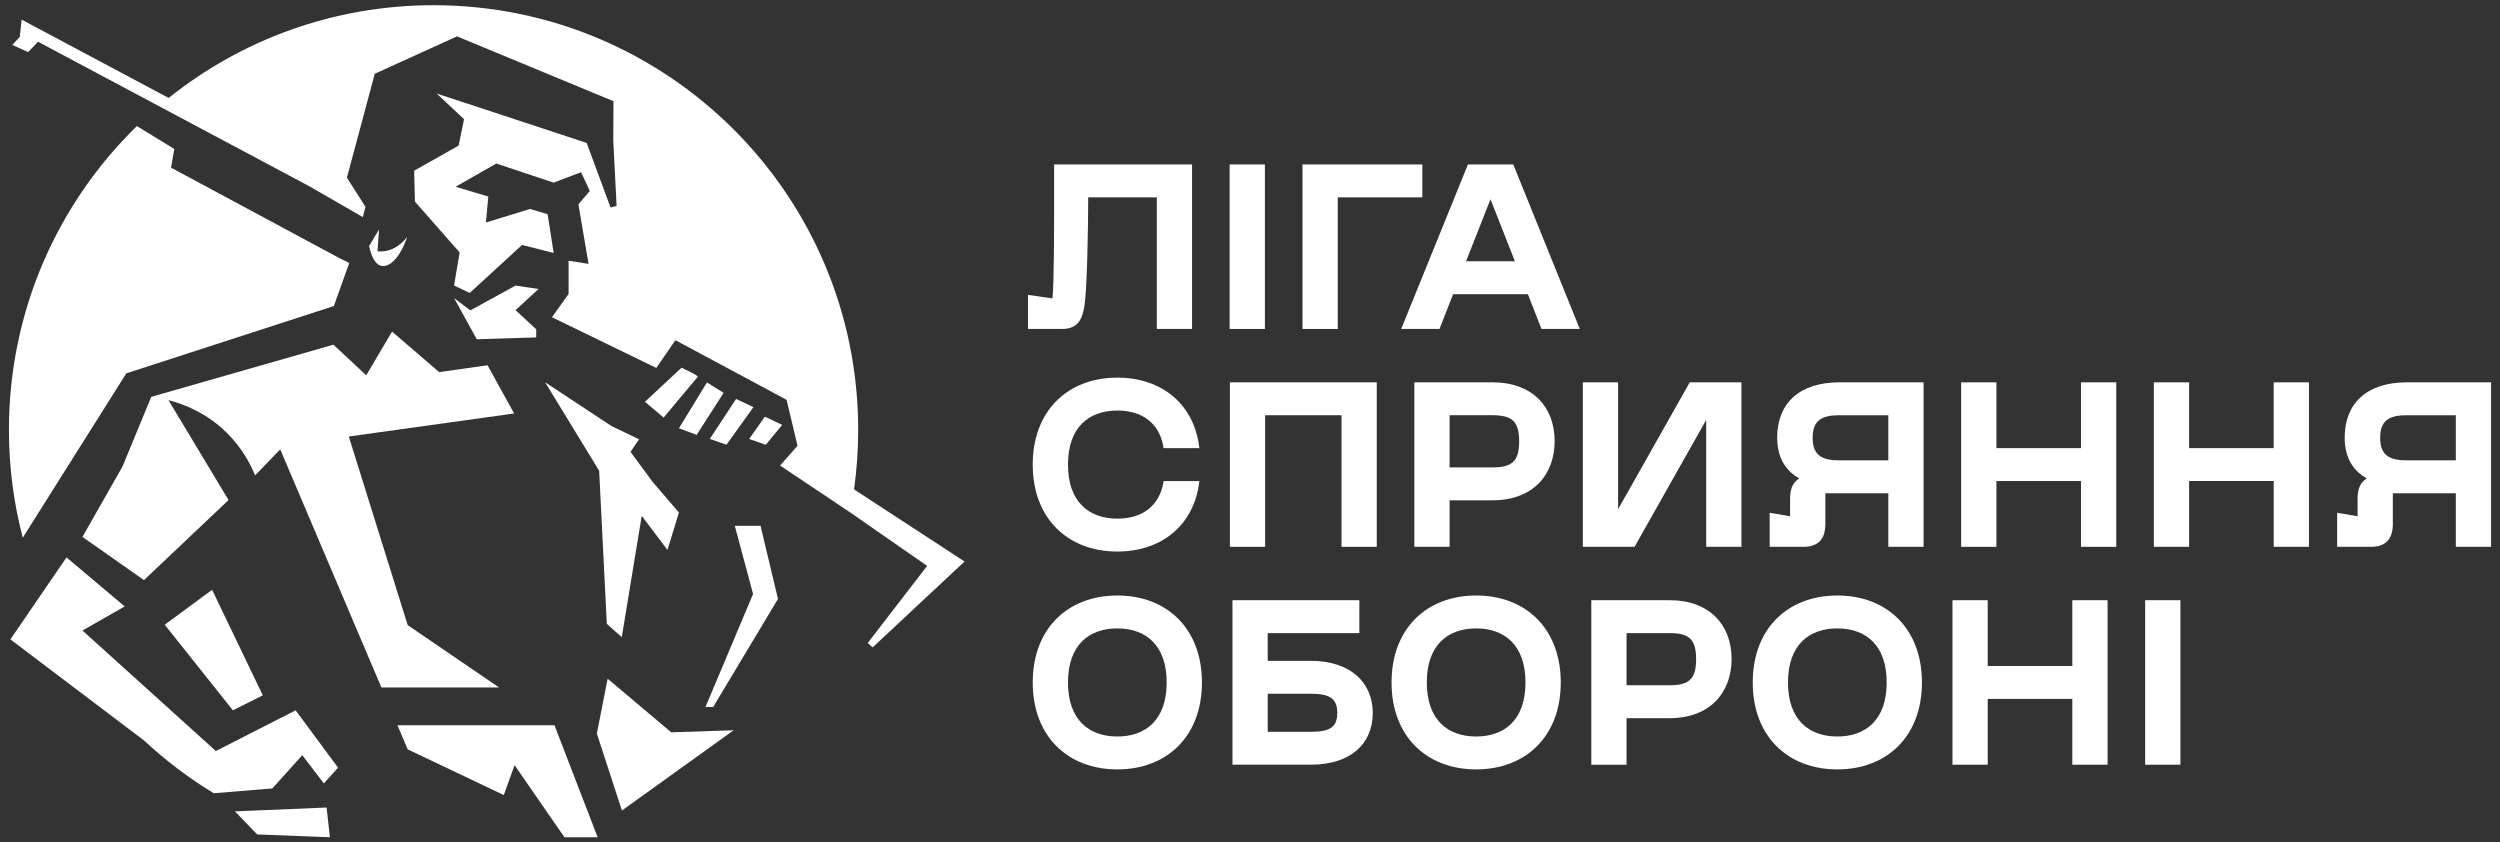 <?xml version="1.0" encoding="utf-8"?>
<!-- Generator: Adobe Illustrator 27.0.0, SVG Export Plug-In . SVG Version: 6.00 Build 0)  -->
<svg version="1.1" id="Layer_1" xmlns="http://www.w3.org/2000/svg" xmlns:xlink="http://www.w3.org/1999/xlink" x="0px" y="0px"
	 width="292.584px" height="98.596px" viewBox="0 0 292.584 98.596" enable-background="new 0 0 292.584 98.596"
	 xml:space="preserve">
<rect x="0" y="0" width="292.584" height="98.596" fill="#333333" stroke="none"/>
<g>
	<g>
		<g>
			<path fill="#FFFFFF" d="M123.174,34.924c0.193-1.76,0.193-8.581,0.193-11.551v-4.125h16.144v19.251h-4.125V23.098h-8.031v0.275
				c0,3.273-0.137,10.643-0.44,12.431c-0.275,1.705-0.853,2.695-2.64,2.695h-3.96v-3.988
				C121.267,34.649,122.22,34.786,123.174,34.924z"/>
			<path fill="#FFFFFF" d="M143.91,19.248h4.125v19.251h-4.125V19.248z"/>
			<path fill="#FFFFFF" d="M152.436,19.248h14.026v3.85h-9.901v15.401h-4.125V19.248z"/>
			<path fill="#FFFFFF" d="M171.797,19.248h5.308l7.783,19.251h-4.483l-1.595-4.07h-8.746l-1.595,4.07h-4.483L171.797,19.248z
				 M177.297,30.579l-2.86-7.261l-2.86,7.261H177.297z"/>
			<path fill="#FFFFFF" d="M120.864,54.372c0-6.325,4.125-10.176,9.901-10.176c5.17,0,9.021,3.08,9.598,8.251h-4.18
				c-0.468-3.053-2.64-4.4-5.418-4.4c-3.3,0-5.775,1.925-5.775,6.325s2.475,6.326,5.775,6.326c2.778,0,4.95-1.348,5.418-4.4h4.18
				c-0.578,5.17-4.428,8.251-9.598,8.251C124.989,64.548,120.864,60.697,120.864,54.372z"/>
			<path fill="#FFFFFF" d="M143.937,44.746h17.189v19.251h-4.125V48.596h-8.938v15.401h-4.125V44.746z"/>
			<path fill="#FFFFFF" d="M165.526,44.746h9.158c4.703,0,7.261,2.915,7.261,6.876s-2.558,6.93-7.261,6.93h-5.033v5.445h-4.125
				V44.746z M174.684,54.702c2.31,0,3.108-0.743,3.108-3.053c0-2.31-0.798-3.053-3.108-3.053h-5.033v6.105H174.684z"/>
			<path fill="#FFFFFF" d="M185.245,44.746h4.125v14.851l8.388-14.851h6.05v19.251h-4.125V49.147l-8.388,14.851h-6.05V44.746z"/>
			<path fill="#FFFFFF" d="M209.501,60.422V58.36c0-1.045,0.275-1.788,0.88-2.228c0.055-0.055,0.193-0.137,0.193-0.137
				c-1.348-0.77-2.585-2.145-2.585-4.785c0-3.96,2.558-6.463,7.261-6.463h9.873v19.251h-4.125v-6.27h-7.371v3.575
				c0,1.76-0.798,2.695-2.585,2.695h-3.933V60.01C207.906,60.147,208.703,60.285,209.501,60.422L209.501,60.422z M215.249,53.877
				h5.748v-5.28h-5.748c-2.035,0-3.108,0.605-3.108,2.64S213.214,53.877,215.249,53.877z"/>
			<path fill="#FFFFFF" d="M229.522,44.746h4.125v7.701h9.901v-7.701h4.125v19.251h-4.125v-7.701h-9.901v7.701h-4.125V44.746z"/>
			<path fill="#FFFFFF" d="M252.073,44.746h4.125v7.701h9.901v-7.701h4.125v19.251H266.1v-7.701h-9.901v7.701h-4.125V44.746z"/>
			<path fill="#FFFFFF" d="M275.917,60.422V58.36c0-1.045,0.275-1.788,0.88-2.228c0.055-0.055,0.192-0.137,0.192-0.137
				c-1.348-0.77-2.585-2.145-2.585-4.785c0-3.96,2.558-6.463,7.261-6.463h9.873v19.251h-4.125v-6.27h-7.371v3.575
				c0,1.76-0.798,2.695-2.585,2.695h-3.933V60.01C274.322,60.147,275.12,60.285,275.917,60.422L275.917,60.422z M281.665,53.877
				h5.748v-5.28h-5.748c-2.035,0-3.108,0.605-3.108,2.64S279.63,53.877,281.665,53.877z"/>
			<path fill="#FFFFFF" d="M120.864,79.87c0-6.325,4.125-10.176,9.901-10.176c5.775,0,9.901,3.85,9.901,10.176
				c0,6.326-4.125,10.176-9.901,10.176C124.989,90.046,120.864,86.196,120.864,79.87z M130.764,86.196
				c3.3,0,5.775-1.925,5.775-6.326c0-4.4-2.475-6.325-5.775-6.325s-5.775,1.925-5.775,6.325
				C124.989,84.271,127.464,86.196,130.764,86.196z"/>
			<path fill="#FFFFFF" d="M144.24,70.245h14.851v3.85h-10.726v3.245h5.033c4.703,0,7.261,2.585,7.261,6.105
				c0,3.575-2.558,6.05-7.261,6.05h-9.158V70.245z M153.398,85.646c2.31,0,3.108-0.578,3.108-2.228c0-1.595-0.798-2.228-3.108-2.228
				h-5.033v4.455H153.398z"/>
			<path fill="#FFFFFF" d="M162.859,79.87c0-6.325,4.125-10.176,9.901-10.176c5.775,0,9.901,3.85,9.901,10.176
				c0,6.326-4.125,10.176-9.901,10.176C166.984,90.046,162.859,86.196,162.859,79.87z M172.759,86.196
				c3.3,0,5.775-1.925,5.775-6.326c0-4.4-2.475-6.325-5.775-6.325s-5.775,1.925-5.775,6.325
				C166.984,84.271,169.459,86.196,172.759,86.196z"/>
			<path fill="#FFFFFF" d="M186.235,70.245h9.158c4.703,0,7.261,2.915,7.261,6.876c0,3.96-2.558,6.93-7.261,6.93h-5.033v5.445
				h-4.125V70.245z M195.393,80.2c2.31,0,3.108-0.743,3.108-3.053c0-2.31-0.798-3.053-3.108-3.053h-5.033V80.2H195.393z"/>
			<path fill="#FFFFFF" d="M205.129,79.87c0-6.325,4.125-10.176,9.901-10.176c5.775,0,9.901,3.85,9.901,10.176
				c0,6.326-4.125,10.176-9.901,10.176C209.254,90.046,205.129,86.196,205.129,79.87z M215.029,86.196
				c3.3,0,5.775-1.925,5.775-6.326c0-4.4-2.475-6.325-5.775-6.325c-3.3,0-5.775,1.925-5.775,6.325
				C209.254,84.271,211.729,86.196,215.029,86.196z"/>
			<path fill="#FFFFFF" d="M228.505,70.245h4.125v7.701h9.901v-7.701h4.125v19.251h-4.125v-7.701h-9.901v7.701h-4.125V70.245z"/>
			<path fill="#FFFFFF" d="M251.056,70.245h4.125v19.251h-4.125V70.245z"/>
		</g>
	</g>
	<g>
		<path fill="#FFFFFF" d="M71.115,79.434l-1.264,6.418l2.936,9.005c4.359-3.13,8.718-6.261,13.076-9.392l-7.31,0.241L71.115,79.434z
			"/>
		<path fill="#FFFFFF" d="M16.017,14.754C6.779,23.778,1.045,36.372,1.045,50.307c0,4.362,0.561,8.593,1.618,12.624l12.118-19.237
			l24.289-7.877l1.804-5.04l-1.027-0.502l-19.83-10.653l0.382-2.186L16.017,14.754z"/>
		<path fill="#FFFFFF" d="M85.896,85.463l0.048-0.079c-0.026,0.028-0.053,0.054-0.08,0.08L85.896,85.463z"/>
		<path fill="#FFFFFF" d="M43.198,28.792c0.312,1.423,0.763,1.9,0.926,2.05c0.904,0.816,2.334-0.056,3.327-2.565
			c0.069-0.174,0.136-0.355,0.2-0.545c-0.108,0.136-0.236,0.286-0.384,0.44c-0.392,0.404-0.924,0.826-1.595,1.063
			c-0.574,0.204-1.091,0.217-1.493,0.171c0.062-0.848,0.123-1.698,0.184-2.547L43.198,28.792z"/>
		<path fill="#FFFFFF" d="M47.714,73.161l-6.893-22.076l19.349-2.696l-3.112-5.64l-5.662,0.799l-5.514-4.741l-3.02,5.115
			l-3.84-3.583c-7.108,2.033-14.214,4.068-21.32,6.102l-3.366,8.156l-0.002,0.002l-4.684,8.235l7.198,5.058l9.898-9.368
			l-7.031-11.696c1.889,0.489,4.508,1.533,6.824,3.819c1.817,1.794,2.792,3.706,3.312,4.989c0.983-1.014,1.964-2.028,2.946-3.044
			l11.837,27.863h13.771L47.714,73.161z"/>
		<polygon fill="#FFFFFF" points="64.892,84.879 46.516,84.879 47.714,87.7 58.959,93.049 60.223,89.548 66.055,97.985 
			69.945,97.985 		"/>
		<path fill="#FFFFFF" d="M25.262,87.895L9.651,73.793l4.94-2.821l-6.807-5.737l-2.905,4.244l-3.661,5.35l15.648,11.839l0.002,0.002
			c2.49,2.321,5.217,4.387,8.143,6.161l0.007,0.005h0.002l6.855-0.565l3.501-3.889l2.529,3.307l1.654-1.848l-4.961-6.71
			L25.262,87.895z"/>
		<polygon fill="#FFFFFF" points="30.756,81.378 24.823,69.027 19.28,73.112 27.254,83.13 		"/>
		<polygon fill="#FFFFFF" points="85.995,61.539 88.135,69.515 82.566,82.741 83.466,82.741 91.051,70.097 89.009,61.539 		"/>
		<path fill="#FFFFFF" d="M79.76,43.035l-4.278,3.988l2.188,1.848c0,0,3.842-4.62,3.988-4.766
			C81.802,43.959,79.76,43.035,79.76,43.035z"/>
		<polygon fill="#FFFFFF" points="79.458,50.12 81.528,50.896 84.688,45.976 82.734,44.76 		"/>
		<polygon fill="#FFFFFF" points="83.07,51.372 85.017,52.05 88.177,47.652 86.146,46.692 		"/>
		<polygon fill="#FFFFFF" points="91.543,49.726 89.513,48.764 87.675,51.377 89.62,52.055 		"/>
		<polygon fill="#FFFFFF" points="71.568,49.864 63.797,44.739 70.122,55.096 71.018,73.015 72.769,74.571 75.103,60.372 
			78.117,64.36 79.458,59.983 76.368,56.384 73.79,52.882 74.789,51.413 		"/>
		<polygon fill="#FFFFFF" points="60.332,33.425 56.722,35.406 55.045,36.326 53.148,34.892 54.569,37.475 54.57,37.475 
			55.798,39.707 58.926,39.609 58.931,39.609 62.755,39.487 62.755,38.535 61.455,37.336 60.332,36.3 63.026,33.822 		"/>
		<path fill="#FFFFFF" d="M99.951,57.275c0.32-2.276,0.486-4.603,0.486-6.968c0-27.446-22.25-49.697-49.697-49.697
			c-11.726,0-22.501,4.06-31.001,10.853L2.532,2.296C2.478,2.788,2.425,3.281,2.37,3.773C2.35,3.958,2.33,4.146,2.309,4.331
			c-0.29,0.309-0.583,0.615-0.875,0.924c0.62,0.279,1.241,0.56,1.859,0.839c0.387-0.404,0.773-0.807,1.159-1.21
			c4.712,2.509,9.423,5.02,14.133,7.529h0.002c0.479,0.258,0.96,0.512,1.439,0.768l16.206,8.634l6.23,3.589l0.312-1.19l-2.173-3.425
			l3.261-12.156l9.625-4.377l18.312,7.587l-0.025,4.618l0.389,7.635l-0.709,0.195l-2.792-7.562l-13.976-4.61l-0.002,0.005
			l-3.579-1.18l3.205,3.005v0.002l-0.637,3.09l-5.204,2.936l0.092,3.619l5.232,5.947l-0.656,3.868l1.833,0.873l6.126-5.618
			l3.699,0.937l-0.707-4.533l-2.058-0.614l-5.163,1.585l0.279-3.041l-3.829-1.142l4.769-2.721l6.706,2.235l3.213-1.216l1.021,2.189
			l-1.334,1.569l1.188,6.968l-2.337-0.369v3.891l-1.945,2.723l12.212,5.934l2.237-3.245l13.009,6.976l1.28,5.376l-2.042,2.317
			l6.678,4.464l0.095,0.064l1.428,0.955l9.011,6.261l-6.953,9.021l0.573,0.515l10.758-10.049L99.951,57.275z"/>
		<polygon fill="#FFFFFF" points="28.79,94.903 27.495,94.957 30.108,97.657 36.393,97.9 38.609,97.985 38.223,94.507 		"/>
	</g>
</g>
</svg>
